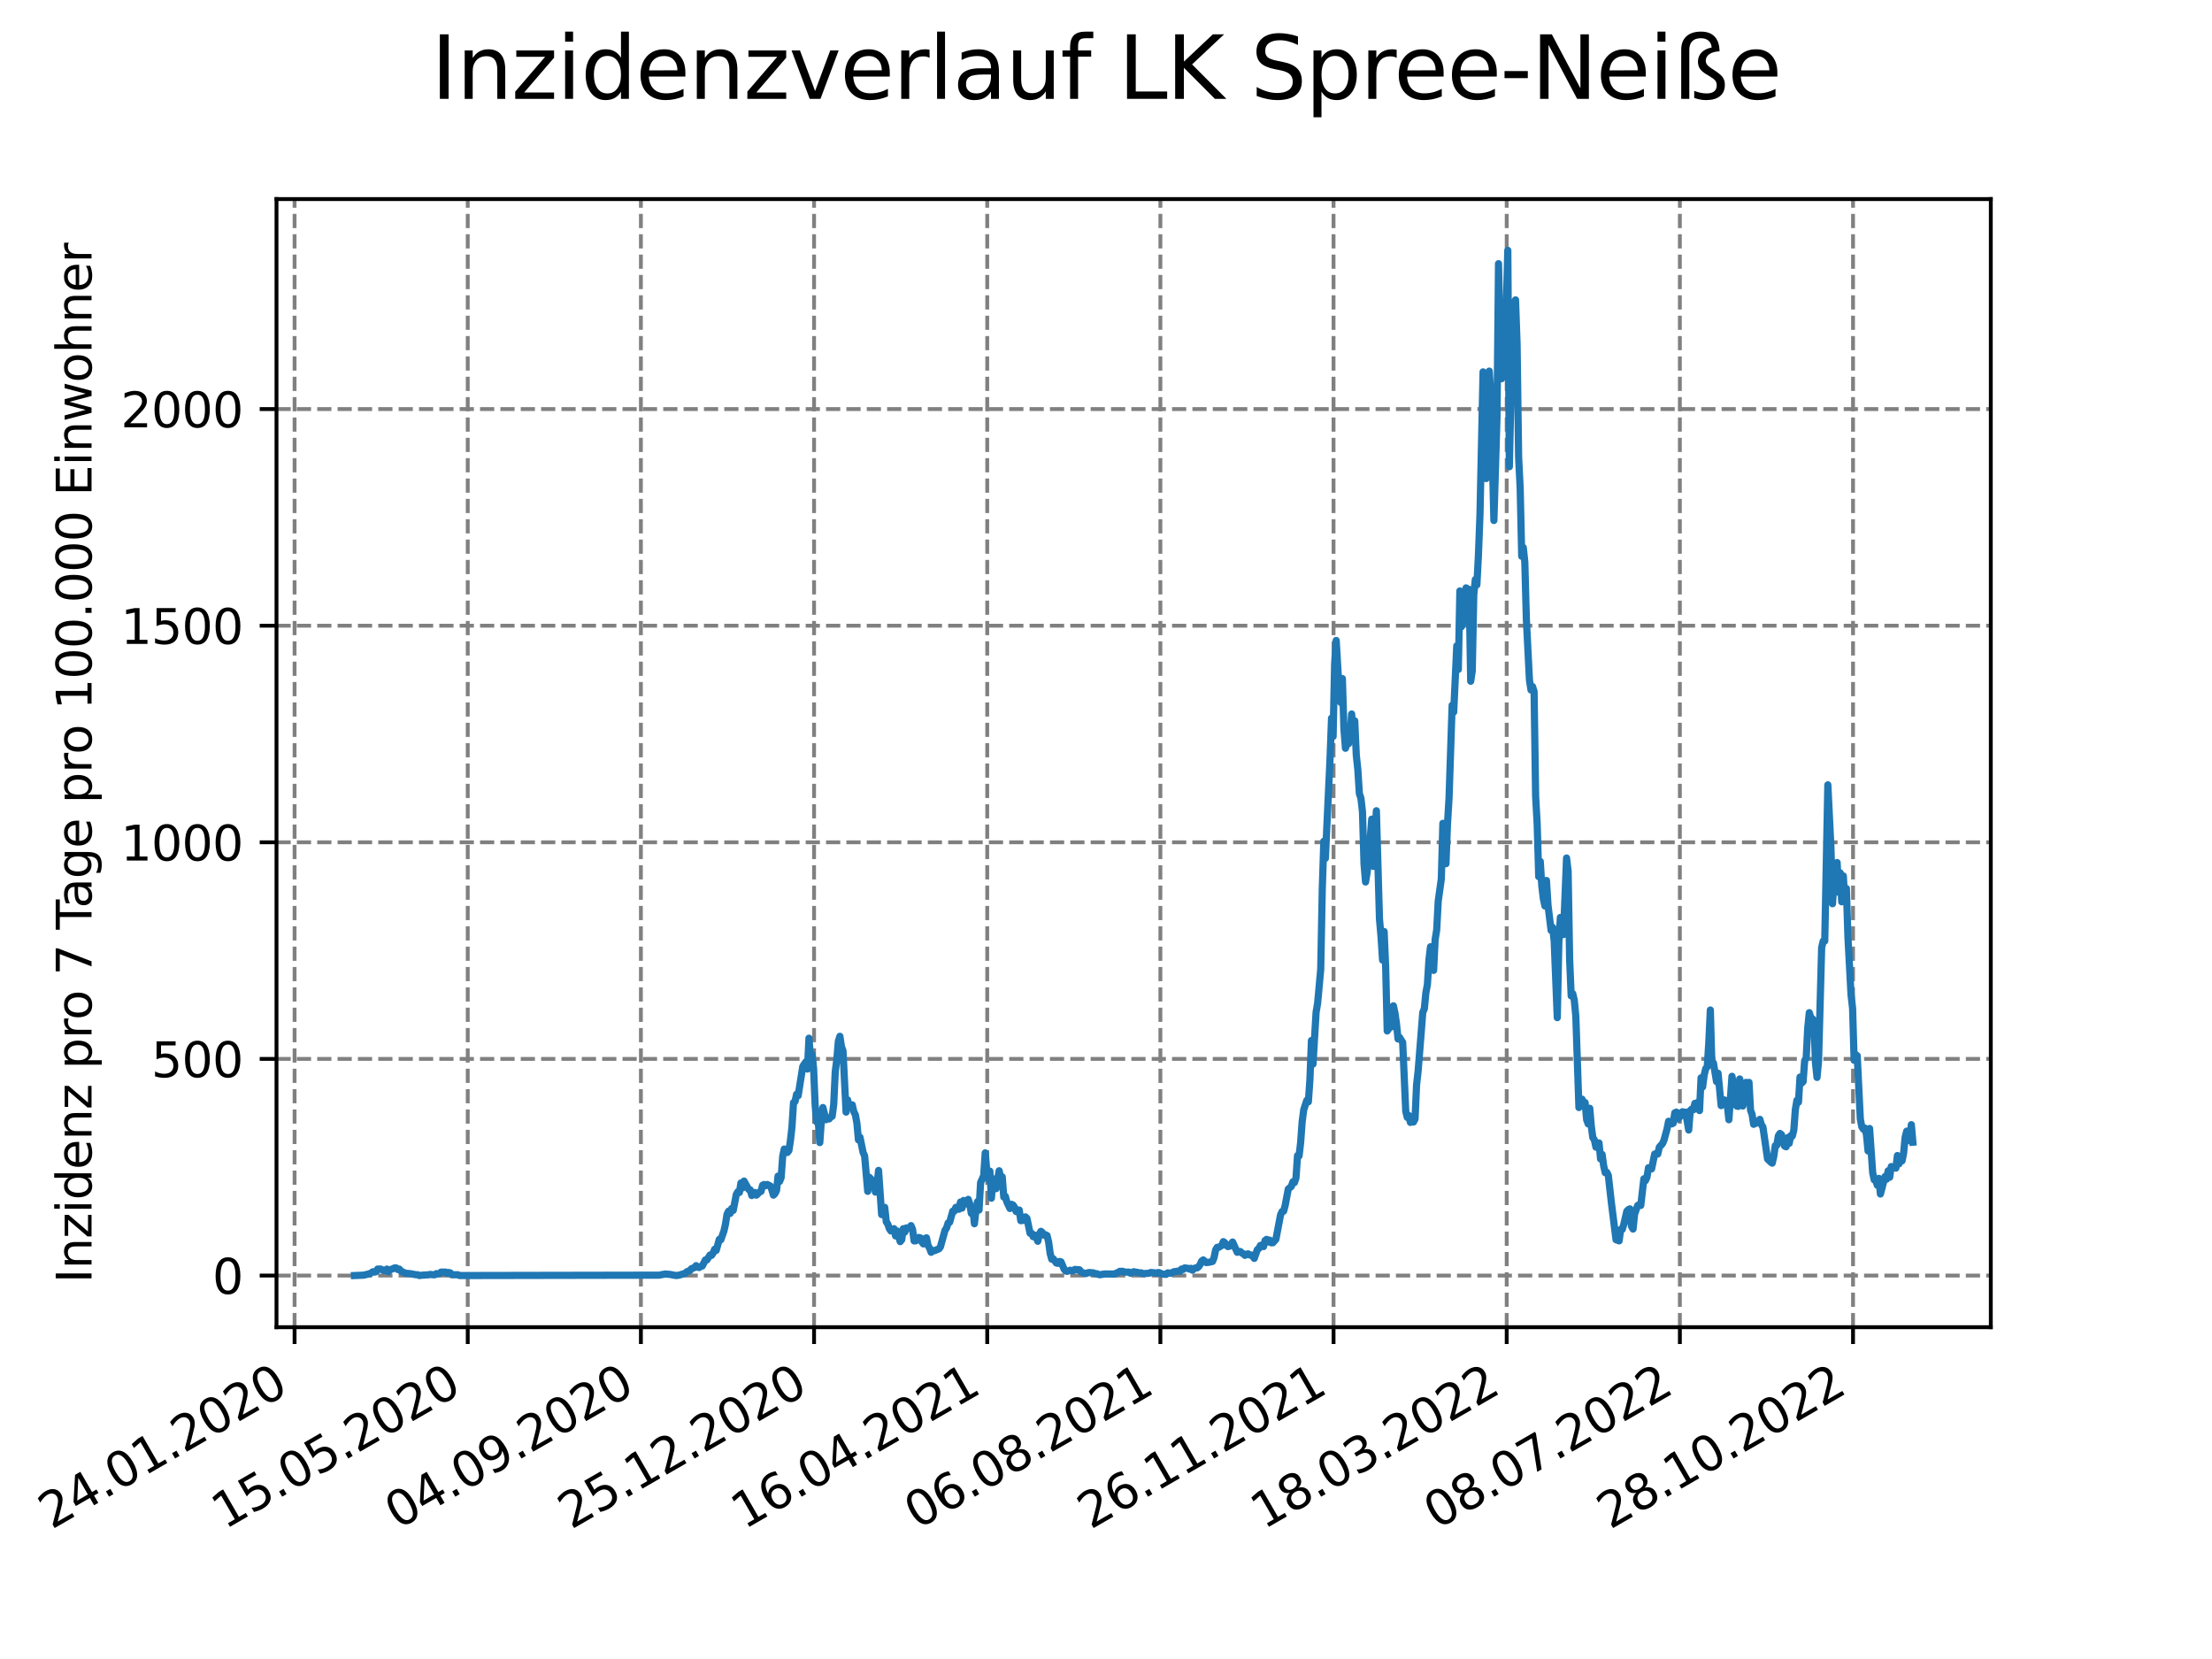 <?xml version="1.0" encoding="utf-8" standalone="no"?>
<!DOCTYPE svg PUBLIC "-//W3C//DTD SVG 1.1//EN"
  "http://www.w3.org/Graphics/SVG/1.1/DTD/svg11.dtd">
<svg xmlns:xlink="http://www.w3.org/1999/xlink" width="460.8pt" height="345.6pt" viewBox="0 0 460.8 345.6" xmlns="http://www.w3.org/2000/svg" version="1.1">
 <defs>
  <style type="text/css">*{stroke-linejoin: round; stroke-linecap: butt}</style>
 </defs>
 <g id="figure_1">
  <g id="patch_1">
   <path d="M 0 345.6 
L 460.8 345.6 
L 460.8 0 
L 0 0 
z
" style="fill: #ffffff"/>
  </g>
  <g id="axes_1">
   <g id="patch_2">
    <path d="M 57.6 276.48 
L 414.72 276.48 
L 414.72 41.472 
L 57.6 41.472 
z
" style="fill: #ffffff"/>
   </g>
   <g id="matplotlib.axis_1">
    <g id="xtick_1">
     <g id="line2d_1">
      <path d="M 61.366 276.48 
L 61.366 41.472 
" clip-path="url(#p90c992a267)" style="fill: none; stroke-dasharray: 2.96,1.28; stroke-dashoffset: 0; stroke: #808080; stroke-width: 0.8"/>
     </g>
     <g id="line2d_2">
      <defs>
       <path id="m8633091532" d="M 0 0 
L 0 3.5 
" style="stroke: #000000; stroke-width: 0.8"/>
      </defs>
      <g>
       <use xlink:href="#m8633091532" x="61.366" y="276.48" style="stroke: #000000; stroke-width: 0.8"/>
      </g>
     </g>
     <g id="text_1">
      <!-- 24.01.2020 -->
      <g transform="translate(10.74 318.689) rotate(-30) scale(0.1 -0.1)">
       <defs>
        <path id="DejaVuSans-32" d="M 1228 531 
L 3431 531 
L 3431 0 
L 469 0 
L 469 531 
Q 828 903 1448 1529 
Q 2069 2156 2228 2338 
Q 2531 2678 2651 2914 
Q 2772 3150 2772 3378 
Q 2772 3750 2511 3984 
Q 2250 4219 1831 4219 
Q 1534 4219 1204 4116 
Q 875 4013 500 3803 
L 500 4441 
Q 881 4594 1212 4672 
Q 1544 4750 1819 4750 
Q 2544 4750 2975 4387 
Q 3406 4025 3406 3419 
Q 3406 3131 3298 2873 
Q 3191 2616 2906 2266 
Q 2828 2175 2409 1742 
Q 1991 1309 1228 531 
z
" transform="scale(0.016)"/>
        <path id="DejaVuSans-34" d="M 2419 4116 
L 825 1625 
L 2419 1625 
L 2419 4116 
z
M 2253 4666 
L 3047 4666 
L 3047 1625 
L 3713 1625 
L 3713 1100 
L 3047 1100 
L 3047 0 
L 2419 0 
L 2419 1100 
L 313 1100 
L 313 1709 
L 2253 4666 
z
" transform="scale(0.016)"/>
        <path id="DejaVuSans-2e" d="M 684 794 
L 1344 794 
L 1344 0 
L 684 0 
L 684 794 
z
" transform="scale(0.016)"/>
        <path id="DejaVuSans-30" d="M 2034 4250 
Q 1547 4250 1301 3770 
Q 1056 3291 1056 2328 
Q 1056 1369 1301 889 
Q 1547 409 2034 409 
Q 2525 409 2770 889 
Q 3016 1369 3016 2328 
Q 3016 3291 2770 3770 
Q 2525 4250 2034 4250 
z
M 2034 4750 
Q 2819 4750 3233 4129 
Q 3647 3509 3647 2328 
Q 3647 1150 3233 529 
Q 2819 -91 2034 -91 
Q 1250 -91 836 529 
Q 422 1150 422 2328 
Q 422 3509 836 4129 
Q 1250 4750 2034 4750 
z
" transform="scale(0.016)"/>
        <path id="DejaVuSans-31" d="M 794 531 
L 1825 531 
L 1825 4091 
L 703 3866 
L 703 4441 
L 1819 4666 
L 2450 4666 
L 2450 531 
L 3481 531 
L 3481 0 
L 794 0 
L 794 531 
z
" transform="scale(0.016)"/>
       </defs>
       <use xlink:href="#DejaVuSans-32"/>
       <use xlink:href="#DejaVuSans-34" x="63.623"/>
       <use xlink:href="#DejaVuSans-2e" x="127.246"/>
       <use xlink:href="#DejaVuSans-30" x="159.033"/>
       <use xlink:href="#DejaVuSans-31" x="222.656"/>
       <use xlink:href="#DejaVuSans-2e" x="286.279"/>
       <use xlink:href="#DejaVuSans-32" x="318.066"/>
       <use xlink:href="#DejaVuSans-30" x="381.689"/>
       <use xlink:href="#DejaVuSans-32" x="445.312"/>
       <use xlink:href="#DejaVuSans-30" x="508.936"/>
      </g>
     </g>
    </g>
    <g id="xtick_2">
     <g id="line2d_3">
      <path d="M 97.438 276.48 
L 97.438 41.472 
" clip-path="url(#p90c992a267)" style="fill: none; stroke-dasharray: 2.96,1.28; stroke-dashoffset: 0; stroke: #808080; stroke-width: 0.8"/>
     </g>
     <g id="line2d_4">
      <g>
       <use xlink:href="#m8633091532" x="97.438" y="276.48" style="stroke: #000000; stroke-width: 0.8"/>
      </g>
     </g>
     <g id="text_2">
      <!-- 15.05.2020 -->
      <g transform="translate(46.813 318.689) rotate(-30) scale(0.1 -0.1)">
       <defs>
        <path id="DejaVuSans-35" d="M 691 4666 
L 3169 4666 
L 3169 4134 
L 1269 4134 
L 1269 2991 
Q 1406 3038 1543 3061 
Q 1681 3084 1819 3084 
Q 2600 3084 3056 2656 
Q 3513 2228 3513 1497 
Q 3513 744 3044 326 
Q 2575 -91 1722 -91 
Q 1428 -91 1123 -41 
Q 819 9 494 109 
L 494 744 
Q 775 591 1075 516 
Q 1375 441 1709 441 
Q 2250 441 2565 725 
Q 2881 1009 2881 1497 
Q 2881 1984 2565 2268 
Q 2250 2553 1709 2553 
Q 1456 2553 1204 2497 
Q 953 2441 691 2322 
L 691 4666 
z
" transform="scale(0.016)"/>
       </defs>
       <use xlink:href="#DejaVuSans-31"/>
       <use xlink:href="#DejaVuSans-35" x="63.623"/>
       <use xlink:href="#DejaVuSans-2e" x="127.246"/>
       <use xlink:href="#DejaVuSans-30" x="159.033"/>
       <use xlink:href="#DejaVuSans-35" x="222.656"/>
       <use xlink:href="#DejaVuSans-2e" x="286.279"/>
       <use xlink:href="#DejaVuSans-32" x="318.066"/>
       <use xlink:href="#DejaVuSans-30" x="381.689"/>
       <use xlink:href="#DejaVuSans-32" x="445.312"/>
       <use xlink:href="#DejaVuSans-30" x="508.936"/>
      </g>
     </g>
    </g>
    <g id="xtick_3">
     <g id="line2d_5">
      <path d="M 133.511 276.48 
L 133.511 41.472 
" clip-path="url(#p90c992a267)" style="fill: none; stroke-dasharray: 2.96,1.28; stroke-dashoffset: 0; stroke: #808080; stroke-width: 0.8"/>
     </g>
     <g id="line2d_6">
      <g>
       <use xlink:href="#m8633091532" x="133.511" y="276.48" style="stroke: #000000; stroke-width: 0.8"/>
      </g>
     </g>
     <g id="text_3">
      <!-- 04.09.2020 -->
      <g transform="translate(82.886 318.689) rotate(-30) scale(0.1 -0.1)">
       <defs>
        <path id="DejaVuSans-39" d="M 703 97 
L 703 672 
Q 941 559 1184 500 
Q 1428 441 1663 441 
Q 2288 441 2617 861 
Q 2947 1281 2994 2138 
Q 2813 1869 2534 1725 
Q 2256 1581 1919 1581 
Q 1219 1581 811 2004 
Q 403 2428 403 3163 
Q 403 3881 828 4315 
Q 1253 4750 1959 4750 
Q 2769 4750 3195 4129 
Q 3622 3509 3622 2328 
Q 3622 1225 3098 567 
Q 2575 -91 1691 -91 
Q 1453 -91 1209 -44 
Q 966 3 703 97 
z
M 1959 2075 
Q 2384 2075 2632 2365 
Q 2881 2656 2881 3163 
Q 2881 3666 2632 3958 
Q 2384 4250 1959 4250 
Q 1534 4250 1286 3958 
Q 1038 3666 1038 3163 
Q 1038 2656 1286 2365 
Q 1534 2075 1959 2075 
z
" transform="scale(0.016)"/>
       </defs>
       <use xlink:href="#DejaVuSans-30"/>
       <use xlink:href="#DejaVuSans-34" x="63.623"/>
       <use xlink:href="#DejaVuSans-2e" x="127.246"/>
       <use xlink:href="#DejaVuSans-30" x="159.033"/>
       <use xlink:href="#DejaVuSans-39" x="222.656"/>
       <use xlink:href="#DejaVuSans-2e" x="286.279"/>
       <use xlink:href="#DejaVuSans-32" x="318.066"/>
       <use xlink:href="#DejaVuSans-30" x="381.689"/>
       <use xlink:href="#DejaVuSans-32" x="445.312"/>
       <use xlink:href="#DejaVuSans-30" x="508.936"/>
      </g>
     </g>
    </g>
    <g id="xtick_4">
     <g id="line2d_7">
      <path d="M 169.584 276.48 
L 169.584 41.472 
" clip-path="url(#p90c992a267)" style="fill: none; stroke-dasharray: 2.96,1.28; stroke-dashoffset: 0; stroke: #808080; stroke-width: 0.8"/>
     </g>
     <g id="line2d_8">
      <g>
       <use xlink:href="#m8633091532" x="169.584" y="276.48" style="stroke: #000000; stroke-width: 0.8"/>
      </g>
     </g>
     <g id="text_4">
      <!-- 25.12.2020 -->
      <g transform="translate(118.959 318.689) rotate(-30) scale(0.1 -0.1)">
       <use xlink:href="#DejaVuSans-32"/>
       <use xlink:href="#DejaVuSans-35" x="63.623"/>
       <use xlink:href="#DejaVuSans-2e" x="127.246"/>
       <use xlink:href="#DejaVuSans-31" x="159.033"/>
       <use xlink:href="#DejaVuSans-32" x="222.656"/>
       <use xlink:href="#DejaVuSans-2e" x="286.279"/>
       <use xlink:href="#DejaVuSans-32" x="318.066"/>
       <use xlink:href="#DejaVuSans-30" x="381.689"/>
       <use xlink:href="#DejaVuSans-32" x="445.312"/>
       <use xlink:href="#DejaVuSans-30" x="508.936"/>
      </g>
     </g>
    </g>
    <g id="xtick_5">
     <g id="line2d_9">
      <path d="M 205.657 276.48 
L 205.657 41.472 
" clip-path="url(#p90c992a267)" style="fill: none; stroke-dasharray: 2.96,1.28; stroke-dashoffset: 0; stroke: #808080; stroke-width: 0.8"/>
     </g>
     <g id="line2d_10">
      <g>
       <use xlink:href="#m8633091532" x="205.657" y="276.48" style="stroke: #000000; stroke-width: 0.8"/>
      </g>
     </g>
     <g id="text_5">
      <!-- 16.04.2021 -->
      <g transform="translate(155.031 318.689) rotate(-30) scale(0.1 -0.1)">
       <defs>
        <path id="DejaVuSans-36" d="M 2113 2584 
Q 1688 2584 1439 2293 
Q 1191 2003 1191 1497 
Q 1191 994 1439 701 
Q 1688 409 2113 409 
Q 2538 409 2786 701 
Q 3034 994 3034 1497 
Q 3034 2003 2786 2293 
Q 2538 2584 2113 2584 
z
M 3366 4563 
L 3366 3988 
Q 3128 4100 2886 4159 
Q 2644 4219 2406 4219 
Q 1781 4219 1451 3797 
Q 1122 3375 1075 2522 
Q 1259 2794 1537 2939 
Q 1816 3084 2150 3084 
Q 2853 3084 3261 2657 
Q 3669 2231 3669 1497 
Q 3669 778 3244 343 
Q 2819 -91 2113 -91 
Q 1303 -91 875 529 
Q 447 1150 447 2328 
Q 447 3434 972 4092 
Q 1497 4750 2381 4750 
Q 2619 4750 2861 4703 
Q 3103 4656 3366 4563 
z
" transform="scale(0.016)"/>
       </defs>
       <use xlink:href="#DejaVuSans-31"/>
       <use xlink:href="#DejaVuSans-36" x="63.623"/>
       <use xlink:href="#DejaVuSans-2e" x="127.246"/>
       <use xlink:href="#DejaVuSans-30" x="159.033"/>
       <use xlink:href="#DejaVuSans-34" x="222.656"/>
       <use xlink:href="#DejaVuSans-2e" x="286.279"/>
       <use xlink:href="#DejaVuSans-32" x="318.066"/>
       <use xlink:href="#DejaVuSans-30" x="381.689"/>
       <use xlink:href="#DejaVuSans-32" x="445.312"/>
       <use xlink:href="#DejaVuSans-31" x="508.936"/>
      </g>
     </g>
    </g>
    <g id="xtick_6">
     <g id="line2d_11">
      <path d="M 241.729 276.48 
L 241.729 41.472 
" clip-path="url(#p90c992a267)" style="fill: none; stroke-dasharray: 2.96,1.28; stroke-dashoffset: 0; stroke: #808080; stroke-width: 0.8"/>
     </g>
     <g id="line2d_12">
      <g>
       <use xlink:href="#m8633091532" x="241.729" y="276.48" style="stroke: #000000; stroke-width: 0.8"/>
      </g>
     </g>
     <g id="text_6">
      <!-- 06.08.2021 -->
      <g transform="translate(191.104 318.689) rotate(-30) scale(0.1 -0.1)">
       <defs>
        <path id="DejaVuSans-38" d="M 2034 2216 
Q 1584 2216 1326 1975 
Q 1069 1734 1069 1313 
Q 1069 891 1326 650 
Q 1584 409 2034 409 
Q 2484 409 2743 651 
Q 3003 894 3003 1313 
Q 3003 1734 2745 1975 
Q 2488 2216 2034 2216 
z
M 1403 2484 
Q 997 2584 770 2862 
Q 544 3141 544 3541 
Q 544 4100 942 4425 
Q 1341 4750 2034 4750 
Q 2731 4750 3128 4425 
Q 3525 4100 3525 3541 
Q 3525 3141 3298 2862 
Q 3072 2584 2669 2484 
Q 3125 2378 3379 2068 
Q 3634 1759 3634 1313 
Q 3634 634 3220 271 
Q 2806 -91 2034 -91 
Q 1263 -91 848 271 
Q 434 634 434 1313 
Q 434 1759 690 2068 
Q 947 2378 1403 2484 
z
M 1172 3481 
Q 1172 3119 1398 2916 
Q 1625 2713 2034 2713 
Q 2441 2713 2670 2916 
Q 2900 3119 2900 3481 
Q 2900 3844 2670 4047 
Q 2441 4250 2034 4250 
Q 1625 4250 1398 4047 
Q 1172 3844 1172 3481 
z
" transform="scale(0.016)"/>
       </defs>
       <use xlink:href="#DejaVuSans-30"/>
       <use xlink:href="#DejaVuSans-36" x="63.623"/>
       <use xlink:href="#DejaVuSans-2e" x="127.246"/>
       <use xlink:href="#DejaVuSans-30" x="159.033"/>
       <use xlink:href="#DejaVuSans-38" x="222.656"/>
       <use xlink:href="#DejaVuSans-2e" x="286.279"/>
       <use xlink:href="#DejaVuSans-32" x="318.066"/>
       <use xlink:href="#DejaVuSans-30" x="381.689"/>
       <use xlink:href="#DejaVuSans-32" x="445.312"/>
       <use xlink:href="#DejaVuSans-31" x="508.936"/>
      </g>
     </g>
    </g>
    <g id="xtick_7">
     <g id="line2d_13">
      <path d="M 277.802 276.48 
L 277.802 41.472 
" clip-path="url(#p90c992a267)" style="fill: none; stroke-dasharray: 2.96,1.28; stroke-dashoffset: 0; stroke: #808080; stroke-width: 0.8"/>
     </g>
     <g id="line2d_14">
      <g>
       <use xlink:href="#m8633091532" x="277.802" y="276.48" style="stroke: #000000; stroke-width: 0.8"/>
      </g>
     </g>
     <g id="text_7">
      <!-- 26.11.2021 -->
      <g transform="translate(227.177 318.689) rotate(-30) scale(0.1 -0.1)">
       <use xlink:href="#DejaVuSans-32"/>
       <use xlink:href="#DejaVuSans-36" x="63.623"/>
       <use xlink:href="#DejaVuSans-2e" x="127.246"/>
       <use xlink:href="#DejaVuSans-31" x="159.033"/>
       <use xlink:href="#DejaVuSans-31" x="222.656"/>
       <use xlink:href="#DejaVuSans-2e" x="286.279"/>
       <use xlink:href="#DejaVuSans-32" x="318.066"/>
       <use xlink:href="#DejaVuSans-30" x="381.689"/>
       <use xlink:href="#DejaVuSans-32" x="445.312"/>
       <use xlink:href="#DejaVuSans-31" x="508.936"/>
      </g>
     </g>
    </g>
    <g id="xtick_8">
     <g id="line2d_15">
      <path d="M 313.875 276.48 
L 313.875 41.472 
" clip-path="url(#p90c992a267)" style="fill: none; stroke-dasharray: 2.96,1.28; stroke-dashoffset: 0; stroke: #808080; stroke-width: 0.8"/>
     </g>
     <g id="line2d_16">
      <g>
       <use xlink:href="#m8633091532" x="313.875" y="276.48" style="stroke: #000000; stroke-width: 0.8"/>
      </g>
     </g>
     <g id="text_8">
      <!-- 18.03.2022 -->
      <g transform="translate(263.25 318.689) rotate(-30) scale(0.1 -0.1)">
       <defs>
        <path id="DejaVuSans-33" d="M 2597 2516 
Q 3050 2419 3304 2112 
Q 3559 1806 3559 1356 
Q 3559 666 3084 287 
Q 2609 -91 1734 -91 
Q 1441 -91 1130 -33 
Q 819 25 488 141 
L 488 750 
Q 750 597 1062 519 
Q 1375 441 1716 441 
Q 2309 441 2620 675 
Q 2931 909 2931 1356 
Q 2931 1769 2642 2001 
Q 2353 2234 1838 2234 
L 1294 2234 
L 1294 2753 
L 1863 2753 
Q 2328 2753 2575 2939 
Q 2822 3125 2822 3475 
Q 2822 3834 2567 4026 
Q 2313 4219 1838 4219 
Q 1578 4219 1281 4162 
Q 984 4106 628 3988 
L 628 4550 
Q 988 4650 1302 4700 
Q 1616 4750 1894 4750 
Q 2613 4750 3031 4423 
Q 3450 4097 3450 3541 
Q 3450 3153 3228 2886 
Q 3006 2619 2597 2516 
z
" transform="scale(0.016)"/>
       </defs>
       <use xlink:href="#DejaVuSans-31"/>
       <use xlink:href="#DejaVuSans-38" x="63.623"/>
       <use xlink:href="#DejaVuSans-2e" x="127.246"/>
       <use xlink:href="#DejaVuSans-30" x="159.033"/>
       <use xlink:href="#DejaVuSans-33" x="222.656"/>
       <use xlink:href="#DejaVuSans-2e" x="286.279"/>
       <use xlink:href="#DejaVuSans-32" x="318.066"/>
       <use xlink:href="#DejaVuSans-30" x="381.689"/>
       <use xlink:href="#DejaVuSans-32" x="445.312"/>
       <use xlink:href="#DejaVuSans-32" x="508.936"/>
      </g>
     </g>
    </g>
    <g id="xtick_9">
     <g id="line2d_17">
      <path d="M 349.947 276.48 
L 349.947 41.472 
" clip-path="url(#p90c992a267)" style="fill: none; stroke-dasharray: 2.96,1.28; stroke-dashoffset: 0; stroke: #808080; stroke-width: 0.8"/>
     </g>
     <g id="line2d_18">
      <g>
       <use xlink:href="#m8633091532" x="349.947" y="276.48" style="stroke: #000000; stroke-width: 0.8"/>
      </g>
     </g>
     <g id="text_9">
      <!-- 08.07.2022 -->
      <g transform="translate(299.322 318.689) rotate(-30) scale(0.1 -0.1)">
       <defs>
        <path id="DejaVuSans-37" d="M 525 4666 
L 3525 4666 
L 3525 4397 
L 1831 0 
L 1172 0 
L 2766 4134 
L 525 4134 
L 525 4666 
z
" transform="scale(0.016)"/>
       </defs>
       <use xlink:href="#DejaVuSans-30"/>
       <use xlink:href="#DejaVuSans-38" x="63.623"/>
       <use xlink:href="#DejaVuSans-2e" x="127.246"/>
       <use xlink:href="#DejaVuSans-30" x="159.033"/>
       <use xlink:href="#DejaVuSans-37" x="222.656"/>
       <use xlink:href="#DejaVuSans-2e" x="286.279"/>
       <use xlink:href="#DejaVuSans-32" x="318.066"/>
       <use xlink:href="#DejaVuSans-30" x="381.689"/>
       <use xlink:href="#DejaVuSans-32" x="445.312"/>
       <use xlink:href="#DejaVuSans-32" x="508.936"/>
      </g>
     </g>
    </g>
    <g id="xtick_10">
     <g id="line2d_19">
      <path d="M 386.02 276.48 
L 386.02 41.472 
" clip-path="url(#p90c992a267)" style="fill: none; stroke-dasharray: 2.96,1.28; stroke-dashoffset: 0; stroke: #808080; stroke-width: 0.8"/>
     </g>
     <g id="line2d_20">
      <g>
       <use xlink:href="#m8633091532" x="386.02" y="276.48" style="stroke: #000000; stroke-width: 0.8"/>
      </g>
     </g>
     <g id="text_10">
      <!-- 28.10.2022 -->
      <g transform="translate(335.395 318.689) rotate(-30) scale(0.1 -0.1)">
       <use xlink:href="#DejaVuSans-32"/>
       <use xlink:href="#DejaVuSans-38" x="63.623"/>
       <use xlink:href="#DejaVuSans-2e" x="127.246"/>
       <use xlink:href="#DejaVuSans-31" x="159.033"/>
       <use xlink:href="#DejaVuSans-30" x="222.656"/>
       <use xlink:href="#DejaVuSans-2e" x="286.279"/>
       <use xlink:href="#DejaVuSans-32" x="318.066"/>
       <use xlink:href="#DejaVuSans-30" x="381.689"/>
       <use xlink:href="#DejaVuSans-32" x="445.312"/>
       <use xlink:href="#DejaVuSans-32" x="508.936"/>
      </g>
     </g>
    </g>
   </g>
   <g id="matplotlib.axis_2">
    <g id="ytick_1">
     <g id="line2d_21">
      <path d="M 57.6 265.718 
L 414.72 265.718 
" clip-path="url(#p90c992a267)" style="fill: none; stroke-dasharray: 2.96,1.28; stroke-dashoffset: 0; stroke: #808080; stroke-width: 0.8"/>
     </g>
     <g id="line2d_22">
      <defs>
       <path id="m9132ee583d" d="M 0 0 
L -3.5 0 
" style="stroke: #000000; stroke-width: 0.8"/>
      </defs>
      <g>
       <use xlink:href="#m9132ee583d" x="57.6" y="265.718" style="stroke: #000000; stroke-width: 0.8"/>
      </g>
     </g>
     <g id="text_11">
      <!-- 0 -->
      <g transform="translate(44.237 269.518) scale(0.1 -0.1)">
       <use xlink:href="#DejaVuSans-30"/>
      </g>
     </g>
    </g>
    <g id="ytick_2">
     <g id="line2d_23">
      <path d="M 57.6 220.593 
L 414.72 220.593 
" clip-path="url(#p90c992a267)" style="fill: none; stroke-dasharray: 2.96,1.28; stroke-dashoffset: 0; stroke: #808080; stroke-width: 0.8"/>
     </g>
     <g id="line2d_24">
      <g>
       <use xlink:href="#m9132ee583d" x="57.6" y="220.593" style="stroke: #000000; stroke-width: 0.8"/>
      </g>
     </g>
     <g id="text_12">
      <!-- 500 -->
      <g transform="translate(31.512 224.392) scale(0.1 -0.1)">
       <use xlink:href="#DejaVuSans-35"/>
       <use xlink:href="#DejaVuSans-30" x="63.623"/>
       <use xlink:href="#DejaVuSans-30" x="127.246"/>
      </g>
     </g>
    </g>
    <g id="ytick_3">
     <g id="line2d_25">
      <path d="M 57.6 175.468 
L 414.72 175.468 
" clip-path="url(#p90c992a267)" style="fill: none; stroke-dasharray: 2.96,1.28; stroke-dashoffset: 0; stroke: #808080; stroke-width: 0.8"/>
     </g>
     <g id="line2d_26">
      <g>
       <use xlink:href="#m9132ee583d" x="57.6" y="175.468" style="stroke: #000000; stroke-width: 0.8"/>
      </g>
     </g>
     <g id="text_13">
      <!-- 1000 -->
      <g transform="translate(25.15 179.267) scale(0.1 -0.1)">
       <use xlink:href="#DejaVuSans-31"/>
       <use xlink:href="#DejaVuSans-30" x="63.623"/>
       <use xlink:href="#DejaVuSans-30" x="127.246"/>
       <use xlink:href="#DejaVuSans-30" x="190.869"/>
      </g>
     </g>
    </g>
    <g id="ytick_4">
     <g id="line2d_27">
      <path d="M 57.6 130.342 
L 414.72 130.342 
" clip-path="url(#p90c992a267)" style="fill: none; stroke-dasharray: 2.96,1.28; stroke-dashoffset: 0; stroke: #808080; stroke-width: 0.8"/>
     </g>
     <g id="line2d_28">
      <g>
       <use xlink:href="#m9132ee583d" x="57.6" y="130.342" style="stroke: #000000; stroke-width: 0.8"/>
      </g>
     </g>
     <g id="text_14">
      <!-- 1500 -->
      <g transform="translate(25.15 134.141) scale(0.1 -0.1)">
       <use xlink:href="#DejaVuSans-31"/>
       <use xlink:href="#DejaVuSans-35" x="63.623"/>
       <use xlink:href="#DejaVuSans-30" x="127.246"/>
       <use xlink:href="#DejaVuSans-30" x="190.869"/>
      </g>
     </g>
    </g>
    <g id="ytick_5">
     <g id="line2d_29">
      <path d="M 57.6 85.217 
L 414.72 85.217 
" clip-path="url(#p90c992a267)" style="fill: none; stroke-dasharray: 2.96,1.28; stroke-dashoffset: 0; stroke: #808080; stroke-width: 0.8"/>
     </g>
     <g id="line2d_30">
      <g>
       <use xlink:href="#m9132ee583d" x="57.6" y="85.217" style="stroke: #000000; stroke-width: 0.8"/>
      </g>
     </g>
     <g id="text_15">
      <!-- 2000 -->
      <g transform="translate(25.15 89.016) scale(0.1 -0.1)">
       <use xlink:href="#DejaVuSans-32"/>
       <use xlink:href="#DejaVuSans-30" x="63.623"/>
       <use xlink:href="#DejaVuSans-30" x="127.246"/>
       <use xlink:href="#DejaVuSans-30" x="190.869"/>
      </g>
     </g>
    </g>
    <g id="text_16">
     <!-- Inzidenz pro 7 Tage pro 100.000 Einwohner -->
     <g transform="translate(19.07 267.301) rotate(-90) scale(0.1 -0.1)">
      <defs>
       <path id="DejaVuSans-49" d="M 628 4666 
L 1259 4666 
L 1259 0 
L 628 0 
L 628 4666 
z
" transform="scale(0.016)"/>
       <path id="DejaVuSans-6e" d="M 3513 2113 
L 3513 0 
L 2938 0 
L 2938 2094 
Q 2938 2591 2744 2837 
Q 2550 3084 2163 3084 
Q 1697 3084 1428 2787 
Q 1159 2491 1159 1978 
L 1159 0 
L 581 0 
L 581 3500 
L 1159 3500 
L 1159 2956 
Q 1366 3272 1645 3428 
Q 1925 3584 2291 3584 
Q 2894 3584 3203 3211 
Q 3513 2838 3513 2113 
z
" transform="scale(0.016)"/>
       <path id="DejaVuSans-7a" d="M 353 3500 
L 3084 3500 
L 3084 2975 
L 922 459 
L 3084 459 
L 3084 0 
L 275 0 
L 275 525 
L 2438 3041 
L 353 3041 
L 353 3500 
z
" transform="scale(0.016)"/>
       <path id="DejaVuSans-69" d="M 603 3500 
L 1178 3500 
L 1178 0 
L 603 0 
L 603 3500 
z
M 603 4863 
L 1178 4863 
L 1178 4134 
L 603 4134 
L 603 4863 
z
" transform="scale(0.016)"/>
       <path id="DejaVuSans-64" d="M 2906 2969 
L 2906 4863 
L 3481 4863 
L 3481 0 
L 2906 0 
L 2906 525 
Q 2725 213 2448 61 
Q 2172 -91 1784 -91 
Q 1150 -91 751 415 
Q 353 922 353 1747 
Q 353 2572 751 3078 
Q 1150 3584 1784 3584 
Q 2172 3584 2448 3432 
Q 2725 3281 2906 2969 
z
M 947 1747 
Q 947 1113 1208 752 
Q 1469 391 1925 391 
Q 2381 391 2643 752 
Q 2906 1113 2906 1747 
Q 2906 2381 2643 2742 
Q 2381 3103 1925 3103 
Q 1469 3103 1208 2742 
Q 947 2381 947 1747 
z
" transform="scale(0.016)"/>
       <path id="DejaVuSans-65" d="M 3597 1894 
L 3597 1613 
L 953 1613 
Q 991 1019 1311 708 
Q 1631 397 2203 397 
Q 2534 397 2845 478 
Q 3156 559 3463 722 
L 3463 178 
Q 3153 47 2828 -22 
Q 2503 -91 2169 -91 
Q 1331 -91 842 396 
Q 353 884 353 1716 
Q 353 2575 817 3079 
Q 1281 3584 2069 3584 
Q 2775 3584 3186 3129 
Q 3597 2675 3597 1894 
z
M 3022 2063 
Q 3016 2534 2758 2815 
Q 2500 3097 2075 3097 
Q 1594 3097 1305 2825 
Q 1016 2553 972 2059 
L 3022 2063 
z
" transform="scale(0.016)"/>
       <path id="DejaVuSans-20" transform="scale(0.016)"/>
       <path id="DejaVuSans-70" d="M 1159 525 
L 1159 -1331 
L 581 -1331 
L 581 3500 
L 1159 3500 
L 1159 2969 
Q 1341 3281 1617 3432 
Q 1894 3584 2278 3584 
Q 2916 3584 3314 3078 
Q 3713 2572 3713 1747 
Q 3713 922 3314 415 
Q 2916 -91 2278 -91 
Q 1894 -91 1617 61 
Q 1341 213 1159 525 
z
M 3116 1747 
Q 3116 2381 2855 2742 
Q 2594 3103 2138 3103 
Q 1681 3103 1420 2742 
Q 1159 2381 1159 1747 
Q 1159 1113 1420 752 
Q 1681 391 2138 391 
Q 2594 391 2855 752 
Q 3116 1113 3116 1747 
z
" transform="scale(0.016)"/>
       <path id="DejaVuSans-72" d="M 2631 2963 
Q 2534 3019 2420 3045 
Q 2306 3072 2169 3072 
Q 1681 3072 1420 2755 
Q 1159 2438 1159 1844 
L 1159 0 
L 581 0 
L 581 3500 
L 1159 3500 
L 1159 2956 
Q 1341 3275 1631 3429 
Q 1922 3584 2338 3584 
Q 2397 3584 2469 3576 
Q 2541 3569 2628 3553 
L 2631 2963 
z
" transform="scale(0.016)"/>
       <path id="DejaVuSans-6f" d="M 1959 3097 
Q 1497 3097 1228 2736 
Q 959 2375 959 1747 
Q 959 1119 1226 758 
Q 1494 397 1959 397 
Q 2419 397 2687 759 
Q 2956 1122 2956 1747 
Q 2956 2369 2687 2733 
Q 2419 3097 1959 3097 
z
M 1959 3584 
Q 2709 3584 3137 3096 
Q 3566 2609 3566 1747 
Q 3566 888 3137 398 
Q 2709 -91 1959 -91 
Q 1206 -91 779 398 
Q 353 888 353 1747 
Q 353 2609 779 3096 
Q 1206 3584 1959 3584 
z
" transform="scale(0.016)"/>
       <path id="DejaVuSans-54" d="M -19 4666 
L 3928 4666 
L 3928 4134 
L 2272 4134 
L 2272 0 
L 1638 0 
L 1638 4134 
L -19 4134 
L -19 4666 
z
" transform="scale(0.016)"/>
       <path id="DejaVuSans-61" d="M 2194 1759 
Q 1497 1759 1228 1600 
Q 959 1441 959 1056 
Q 959 750 1161 570 
Q 1363 391 1709 391 
Q 2188 391 2477 730 
Q 2766 1069 2766 1631 
L 2766 1759 
L 2194 1759 
z
M 3341 1997 
L 3341 0 
L 2766 0 
L 2766 531 
Q 2569 213 2275 61 
Q 1981 -91 1556 -91 
Q 1019 -91 701 211 
Q 384 513 384 1019 
Q 384 1609 779 1909 
Q 1175 2209 1959 2209 
L 2766 2209 
L 2766 2266 
Q 2766 2663 2505 2880 
Q 2244 3097 1772 3097 
Q 1472 3097 1187 3025 
Q 903 2953 641 2809 
L 641 3341 
Q 956 3463 1253 3523 
Q 1550 3584 1831 3584 
Q 2591 3584 2966 3190 
Q 3341 2797 3341 1997 
z
" transform="scale(0.016)"/>
       <path id="DejaVuSans-67" d="M 2906 1791 
Q 2906 2416 2648 2759 
Q 2391 3103 1925 3103 
Q 1463 3103 1205 2759 
Q 947 2416 947 1791 
Q 947 1169 1205 825 
Q 1463 481 1925 481 
Q 2391 481 2648 825 
Q 2906 1169 2906 1791 
z
M 3481 434 
Q 3481 -459 3084 -895 
Q 2688 -1331 1869 -1331 
Q 1566 -1331 1297 -1286 
Q 1028 -1241 775 -1147 
L 775 -588 
Q 1028 -725 1275 -790 
Q 1522 -856 1778 -856 
Q 2344 -856 2625 -561 
Q 2906 -266 2906 331 
L 2906 616 
Q 2728 306 2450 153 
Q 2172 0 1784 0 
Q 1141 0 747 490 
Q 353 981 353 1791 
Q 353 2603 747 3093 
Q 1141 3584 1784 3584 
Q 2172 3584 2450 3431 
Q 2728 3278 2906 2969 
L 2906 3500 
L 3481 3500 
L 3481 434 
z
" transform="scale(0.016)"/>
       <path id="DejaVuSans-45" d="M 628 4666 
L 3578 4666 
L 3578 4134 
L 1259 4134 
L 1259 2753 
L 3481 2753 
L 3481 2222 
L 1259 2222 
L 1259 531 
L 3634 531 
L 3634 0 
L 628 0 
L 628 4666 
z
" transform="scale(0.016)"/>
       <path id="DejaVuSans-77" d="M 269 3500 
L 844 3500 
L 1563 769 
L 2278 3500 
L 2956 3500 
L 3675 769 
L 4391 3500 
L 4966 3500 
L 4050 0 
L 3372 0 
L 2619 2869 
L 1863 0 
L 1184 0 
L 269 3500 
z
" transform="scale(0.016)"/>
       <path id="DejaVuSans-68" d="M 3513 2113 
L 3513 0 
L 2938 0 
L 2938 2094 
Q 2938 2591 2744 2837 
Q 2550 3084 2163 3084 
Q 1697 3084 1428 2787 
Q 1159 2491 1159 1978 
L 1159 0 
L 581 0 
L 581 4863 
L 1159 4863 
L 1159 2956 
Q 1366 3272 1645 3428 
Q 1925 3584 2291 3584 
Q 2894 3584 3203 3211 
Q 3513 2838 3513 2113 
z
" transform="scale(0.016)"/>
      </defs>
      <use xlink:href="#DejaVuSans-49"/>
      <use xlink:href="#DejaVuSans-6e" x="29.492"/>
      <use xlink:href="#DejaVuSans-7a" x="92.871"/>
      <use xlink:href="#DejaVuSans-69" x="145.361"/>
      <use xlink:href="#DejaVuSans-64" x="173.145"/>
      <use xlink:href="#DejaVuSans-65" x="236.621"/>
      <use xlink:href="#DejaVuSans-6e" x="298.145"/>
      <use xlink:href="#DejaVuSans-7a" x="361.523"/>
      <use xlink:href="#DejaVuSans-20" x="414.014"/>
      <use xlink:href="#DejaVuSans-70" x="445.801"/>
      <use xlink:href="#DejaVuSans-72" x="509.277"/>
      <use xlink:href="#DejaVuSans-6f" x="548.141"/>
      <use xlink:href="#DejaVuSans-20" x="609.322"/>
      <use xlink:href="#DejaVuSans-37" x="641.109"/>
      <use xlink:href="#DejaVuSans-20" x="704.732"/>
      <use xlink:href="#DejaVuSans-54" x="736.52"/>
      <use xlink:href="#DejaVuSans-61" x="781.104"/>
      <use xlink:href="#DejaVuSans-67" x="842.383"/>
      <use xlink:href="#DejaVuSans-65" x="905.859"/>
      <use xlink:href="#DejaVuSans-20" x="967.383"/>
      <use xlink:href="#DejaVuSans-70" x="999.17"/>
      <use xlink:href="#DejaVuSans-72" x="1062.646"/>
      <use xlink:href="#DejaVuSans-6f" x="1101.51"/>
      <use xlink:href="#DejaVuSans-20" x="1162.691"/>
      <use xlink:href="#DejaVuSans-31" x="1194.479"/>
      <use xlink:href="#DejaVuSans-30" x="1258.102"/>
      <use xlink:href="#DejaVuSans-30" x="1321.725"/>
      <use xlink:href="#DejaVuSans-2e" x="1385.348"/>
      <use xlink:href="#DejaVuSans-30" x="1417.135"/>
      <use xlink:href="#DejaVuSans-30" x="1480.758"/>
      <use xlink:href="#DejaVuSans-30" x="1544.381"/>
      <use xlink:href="#DejaVuSans-20" x="1608.004"/>
      <use xlink:href="#DejaVuSans-45" x="1639.791"/>
      <use xlink:href="#DejaVuSans-69" x="1702.975"/>
      <use xlink:href="#DejaVuSans-6e" x="1730.758"/>
      <use xlink:href="#DejaVuSans-77" x="1794.137"/>
      <use xlink:href="#DejaVuSans-6f" x="1875.924"/>
      <use xlink:href="#DejaVuSans-68" x="1937.105"/>
      <use xlink:href="#DejaVuSans-6e" x="2000.484"/>
      <use xlink:href="#DejaVuSans-65" x="2063.863"/>
      <use xlink:href="#DejaVuSans-72" x="2125.387"/>
     </g>
    </g>
   </g>
   <g id="line2d_31">
    <path d="M 73.833 265.718 
L 75.765 265.639 
L 77.054 265.322 
L 77.698 264.925 
L 78.02 265.004 
L 78.342 264.925 
L 78.664 264.369 
L 79.308 264.369 
L 79.952 264.687 
L 80.274 264.687 
L 80.596 264.369 
L 80.918 264.925 
L 81.241 264.528 
L 81.885 264.29 
L 82.207 264.131 
L 82.529 264.131 
L 82.851 264.449 
L 83.173 264.369 
L 83.495 264.766 
L 84.461 265.242 
L 85.428 265.322 
L 86.716 265.56 
L 87.038 265.56 
L 87.36 265.718 
L 88.004 265.639 
L 89.292 265.56 
L 89.615 265.48 
L 90.259 265.56 
L 90.581 265.56 
L 90.903 265.322 
L 91.225 265.401 
L 91.547 265.322 
L 91.869 265.004 
L 92.835 265.004 
L 93.157 265.242 
L 93.479 265.084 
L 93.802 265.163 
L 94.124 265.56 
L 95.412 265.56 
L 95.734 265.718 
L 137.282 265.639 
L 138.57 265.401 
L 139.537 265.48 
L 140.825 265.718 
L 141.469 265.639 
L 142.757 265.242 
L 143.079 264.925 
L 143.724 264.687 
L 144.046 264.29 
L 144.69 264.052 
L 145.012 263.655 
L 145.334 263.972 
L 145.656 264.052 
L 145.978 263.814 
L 146.3 263.734 
L 146.944 262.465 
L 147.266 262.465 
L 147.911 261.433 
L 148.233 261.512 
L 148.555 261.036 
L 148.877 260.242 
L 149.199 260.481 
L 149.843 258.179 
L 150.165 258.258 
L 150.809 256.433 
L 151.131 255.005 
L 151.454 252.941 
L 151.776 252.306 
L 152.098 252.782 
L 152.42 251.751 
L 152.742 252.147 
L 153.386 248.814 
L 153.708 248.259 
L 154.03 248.417 
L 154.352 246.433 
L 154.674 247.465 
L 154.996 246.037 
L 155.963 247.783 
L 156.285 247.862 
L 156.607 249.052 
L 156.929 248.814 
L 157.251 248.417 
L 157.573 248.973 
L 158.217 248.338 
L 158.539 248.179 
L 158.861 246.91 
L 159.183 246.751 
L 159.505 246.989 
L 159.828 246.751 
L 160.472 247.068 
L 160.794 247.862 
L 161.116 248.973 
L 161.438 248.656 
L 161.76 248.021 
L 162.082 245.005 
L 162.404 246.116 
L 162.726 245.322 
L 163.048 240.878 
L 163.37 239.37 
L 163.692 239.608 
L 164.015 240.084 
L 164.337 239.688 
L 164.659 237.624 
L 164.981 234.767 
L 165.303 229.688 
L 165.625 229.45 
L 165.947 227.942 
L 166.269 228.259 
L 167.235 222.148 
L 167.879 221.196 
L 168.202 222.704 
L 168.524 216.276 
L 168.846 220.403 
L 169.168 219.609 
L 169.49 222.625 
L 169.812 230.243 
L 170.134 233.735 
L 170.456 233.577 
L 170.778 238.021 
L 171.1 233.497 
L 171.422 230.72 
L 172.066 233.259 
L 172.389 233.021 
L 172.711 233.101 
L 173.033 232.704 
L 173.355 232.545 
L 173.677 230.085 
L 173.999 223.26 
L 174.321 220.72 
L 174.643 216.911 
L 174.965 215.879 
L 175.287 218.022 
L 175.609 218.895 
L 176.254 231.672 
L 176.576 229.132 
L 176.898 230.482 
L 177.22 230.164 
L 177.542 230.164 
L 177.864 231.593 
L 178.186 232.228 
L 178.508 233.973 
L 178.83 237.465 
L 179.152 236.91 
L 179.796 240.084 
L 180.118 240.799 
L 180.763 248.179 
L 181.085 245.243 
L 181.407 245.56 
L 181.729 246.195 
L 182.051 246.354 
L 182.373 248.338 
L 182.695 246.91 
L 183.017 243.814 
L 183.661 253.02 
L 183.983 252.862 
L 184.305 251.513 
L 184.628 254.528 
L 184.95 255.005 
L 185.272 255.957 
L 185.594 256.433 
L 185.916 256.354 
L 186.238 255.957 
L 186.56 257.465 
L 186.882 256.433 
L 187.526 258.655 
L 187.848 258.258 
L 188.17 255.957 
L 188.492 256.671 
L 188.815 255.798 
L 189.137 255.878 
L 189.459 255.798 
L 189.781 255.322 
L 190.103 256.116 
L 190.425 258.496 
L 190.747 258.496 
L 191.069 258.02 
L 191.391 257.782 
L 191.713 257.862 
L 192.035 258.735 
L 192.357 259.131 
L 192.679 258.02 
L 193.002 257.862 
L 193.324 259.449 
L 193.646 260.004 
L 193.968 260.877 
L 194.29 260.481 
L 194.612 260.56 
L 195.578 260.163 
L 195.9 259.766 
L 196.866 256.274 
L 197.189 255.798 
L 197.511 254.766 
L 197.833 254.608 
L 198.477 252.306 
L 198.799 252.306 
L 199.121 251.513 
L 199.443 251.513 
L 199.765 251.909 
L 200.087 250.402 
L 200.409 251.671 
L 200.731 250.084 
L 201.054 250.243 
L 201.376 250.798 
L 201.698 249.846 
L 202.02 250.798 
L 202.342 252.782 
L 202.664 251.671 
L 202.986 254.925 
L 203.308 252.068 
L 203.63 250.322 
L 203.952 252.068 
L 204.274 246.354 
L 204.918 244.926 
L 205.241 240.164 
L 205.563 243.814 
L 205.885 245.64 
L 206.207 243.973 
L 206.529 249.608 
L 206.851 245.56 
L 207.173 245.957 
L 207.495 247.624 
L 208.139 243.894 
L 208.461 245.402 
L 208.783 245.164 
L 209.105 249.37 
L 209.428 249.211 
L 209.75 250.402 
L 210.394 251.751 
L 210.716 250.878 
L 211.038 251.036 
L 211.36 251.513 
L 211.682 252.386 
L 212.004 252.465 
L 212.326 252.068 
L 212.648 254.29 
L 213.292 254.211 
L 213.615 253.497 
L 213.937 253.814 
L 214.581 256.909 
L 214.903 256.909 
L 215.225 257.623 
L 215.547 257.306 
L 215.869 257.782 
L 216.191 258.576 
L 216.513 257.068 
L 216.835 256.512 
L 217.157 256.751 
L 217.479 257.306 
L 217.802 257.227 
L 218.124 257.385 
L 218.446 258.735 
L 218.768 261.115 
L 219.09 262.306 
L 219.412 262.227 
L 220.056 263.099 
L 220.378 263.179 
L 220.7 262.782 
L 221.022 262.861 
L 221.666 264.369 
L 221.989 264.766 
L 222.311 264.845 
L 222.955 264.607 
L 223.277 264.766 
L 223.599 264.687 
L 223.921 264.449 
L 224.887 264.528 
L 225.209 265.004 
L 226.176 265.322 
L 226.82 265.084 
L 227.786 265.163 
L 228.108 265.322 
L 228.43 265.322 
L 229.074 265.56 
L 230.041 265.401 
L 232.295 265.401 
L 232.617 265.163 
L 232.939 265.084 
L 233.261 264.845 
L 233.905 264.845 
L 234.228 265.004 
L 235.194 265.004 
L 235.516 265.242 
L 236.16 264.925 
L 237.448 265.163 
L 237.77 265.163 
L 238.092 265.322 
L 239.381 265.242 
L 239.703 265.084 
L 240.669 265.163 
L 240.991 265.242 
L 241.313 265.084 
L 241.635 265.163 
L 241.957 265.401 
L 242.924 265.48 
L 243.246 265.163 
L 243.89 265.242 
L 244.534 264.925 
L 245.178 264.845 
L 245.5 264.766 
L 245.822 264.845 
L 246.144 264.369 
L 246.466 264.449 
L 246.789 264.131 
L 247.433 264.211 
L 247.755 264.369 
L 248.077 264.211 
L 248.399 264.607 
L 248.721 264.29 
L 249.043 264.131 
L 249.365 264.131 
L 249.687 263.893 
L 250.009 263.417 
L 250.331 262.703 
L 250.654 262.465 
L 251.298 263.02 
L 251.942 262.941 
L 252.586 262.782 
L 252.908 261.988 
L 253.23 260.401 
L 253.552 259.846 
L 253.874 259.846 
L 254.518 259.449 
L 254.841 258.655 
L 255.163 258.893 
L 255.485 259.449 
L 255.807 259.687 
L 256.129 259.608 
L 256.773 258.735 
L 257.417 260.163 
L 257.739 260.877 
L 258.061 260.719 
L 258.383 260.719 
L 258.705 261.036 
L 259.028 261.195 
L 259.35 261.512 
L 259.672 261.274 
L 259.994 261.195 
L 260.316 261.433 
L 260.638 261.433 
L 260.96 261.671 
L 261.282 262.147 
L 261.926 260.322 
L 262.248 260.084 
L 262.57 259.449 
L 262.892 259.369 
L 263.215 259.687 
L 263.537 258.417 
L 263.859 258.179 
L 264.181 258.735 
L 264.503 258.338 
L 264.825 258.893 
L 265.147 258.893 
L 265.791 258.179 
L 266.757 253.1 
L 267.079 252.386 
L 267.402 252.306 
L 267.724 251.116 
L 268.368 247.703 
L 269.012 247.148 
L 269.334 246.195 
L 269.656 246.354 
L 269.978 245.402 
L 270.3 240.719 
L 270.622 240.799 
L 270.944 238.021 
L 271.266 233.656 
L 271.589 231.196 
L 272.233 229.212 
L 272.555 229.529 
L 272.877 224.926 
L 273.199 216.752 
L 273.521 221.672 
L 274.165 210.879 
L 274.487 208.974 
L 275.131 201.911 
L 275.454 185.166 
L 275.776 175.245 
L 276.098 178.817 
L 277.064 158.182 
L 277.386 149.611 
L 277.708 153.421 
L 278.03 138.262 
L 278.352 133.421 
L 278.996 144.373 
L 279.318 146.357 
L 279.641 141.358 
L 279.963 151.833 
L 280.285 155.881 
L 280.607 154.69 
L 280.929 154.929 
L 281.251 153.659 
L 281.573 148.738 
L 281.895 153.183 
L 282.217 150.167 
L 282.539 157.309 
L 282.861 160.325 
L 283.183 165.325 
L 283.505 166.277 
L 283.828 169.134 
L 284.15 179.928 
L 284.472 183.737 
L 284.794 181.753 
L 285.116 178.817 
L 285.76 170.642 
L 286.082 180.483 
L 286.726 168.896 
L 287.37 191.435 
L 287.692 195.086 
L 288.015 200.006 
L 288.337 194.054 
L 288.659 201.435 
L 288.981 214.768 
L 289.303 214.292 
L 289.625 213.339 
L 289.947 213.895 
L 290.269 209.53 
L 290.591 211.038 
L 290.913 213.26 
L 291.235 216.434 
L 291.557 216.117 
L 292.202 217.149 
L 292.846 231.513 
L 293.168 232.783 
L 293.49 232.386 
L 293.812 233.815 
L 294.134 233.497 
L 294.456 233.735 
L 294.778 233.101 
L 295.1 225.958 
L 295.422 223.101 
L 296.066 215.006 
L 296.389 210.879 
L 296.711 210.165 
L 297.033 206.832 
L 297.355 205.086 
L 297.677 199.927 
L 297.999 197.229 
L 298.643 202.149 
L 298.965 195.721 
L 299.287 193.737 
L 299.609 187.705 
L 300.254 183.102 
L 300.576 171.515 
L 301.22 179.928 
L 301.542 171.595 
L 301.864 166.198 
L 302.508 146.913 
L 302.83 148.341 
L 303.474 134.532 
L 303.796 139.453 
L 304.118 123.104 
L 304.441 130.564 
L 304.763 129.533 
L 305.085 126.755 
L 305.407 122.469 
L 305.729 122.707 
L 306.051 122.787 
L 306.373 141.913 
L 306.695 139.77 
L 307.017 123.818 
L 307.339 120.723 
L 307.661 121.834 
L 307.983 115.644 
L 308.305 107.232 
L 308.95 77.471 
L 309.272 93.185 
L 309.594 99.692 
L 309.916 80.963 
L 310.238 77.312 
L 310.56 82.312 
L 311.204 108.422 
L 311.848 87.074 
L 312.17 54.932 
L 312.492 69.773 
L 312.815 78.899 
L 313.459 65.963 
L 313.781 63.979 
L 314.103 52.154 
L 314.425 97.232 
L 314.747 82.55 
L 315.391 63.186 
L 315.713 62.471 
L 316.035 71.677 
L 316.357 95.248 
L 316.679 101.676 
L 317.002 115.882 
L 317.324 114.057 
L 317.646 117.073 
L 317.968 128.977 
L 318.612 141.675 
L 318.934 143.738 
L 319.256 143.024 
L 319.578 144.056 
L 319.9 165.881 
L 320.222 171.674 
L 320.544 182.626 
L 320.866 179.452 
L 321.189 184.61 
L 321.511 187.229 
L 321.833 188.737 
L 322.155 183.42 
L 322.477 188.578 
L 323.121 193.816 
L 323.443 193.181 
L 323.765 196.038 
L 324.409 211.99 
L 324.731 196.514 
L 325.054 191.118 
L 325.698 194.689 
L 326.342 178.737 
L 326.664 181.436 
L 326.986 199.927 
L 327.308 207.466 
L 327.63 206.99 
L 327.952 208.339 
L 328.274 211.752 
L 328.918 230.72 
L 329.241 229.609 
L 329.563 228.974 
L 329.885 229.609 
L 330.207 229.688 
L 330.529 233.259 
L 330.851 234.132 
L 331.173 230.878 
L 331.495 234.608 
L 331.817 236.989 
L 332.139 237.465 
L 332.461 238.973 
L 332.783 238.656 
L 333.105 238.1 
L 333.428 241.434 
L 333.75 240.481 
L 334.072 242.862 
L 334.394 244.291 
L 334.716 244.211 
L 335.038 244.846 
L 335.682 250.56 
L 336.648 258.258 
L 337.292 258.496 
L 337.615 256.116 
L 337.937 256.116 
L 338.259 255.084 
L 338.903 252.306 
L 339.225 251.989 
L 339.547 251.83 
L 339.869 255.481 
L 340.191 256.036 
L 340.513 252.941 
L 341.157 251.116 
L 341.479 250.957 
L 341.802 251.116 
L 342.446 245.56 
L 342.768 245.957 
L 343.09 245.243 
L 343.412 243.259 
L 344.056 243.497 
L 344.7 240.402 
L 345.022 240.322 
L 345.344 240.402 
L 345.666 238.973 
L 346.311 238.259 
L 346.633 237.545 
L 347.277 235.164 
L 347.599 233.577 
L 348.243 234.132 
L 348.565 233.973 
L 348.887 231.831 
L 349.209 231.672 
L 349.531 233.101 
L 350.176 232.386 
L 350.498 231.593 
L 350.82 231.91 
L 351.142 231.672 
L 351.786 235.402 
L 352.108 231.355 
L 352.43 231.037 
L 352.752 231.196 
L 353.074 229.847 
L 353.396 229.847 
L 353.718 229.609 
L 354.041 231.355 
L 354.363 224.529 
L 354.685 226.434 
L 355.007 223.974 
L 355.329 222.625 
L 355.651 222.228 
L 355.973 217.228 
L 356.295 210.403 
L 356.617 221.831 
L 356.939 221.434 
L 357.583 225.323 
L 357.905 223.577 
L 358.55 230.323 
L 358.872 229.132 
L 359.194 229.132 
L 359.516 229.291 
L 359.838 230.323 
L 360.16 233.259 
L 360.804 224.212 
L 361.126 226.196 
L 361.448 229.609 
L 361.77 230.402 
L 362.092 230.482 
L 362.415 224.767 
L 362.737 228.736 
L 363.059 230.402 
L 363.381 228.974 
L 363.703 225.482 
L 364.025 225.72 
L 364.347 225.482 
L 364.669 231.275 
L 364.991 232.148 
L 365.313 234.212 
L 365.957 233.894 
L 366.602 233.18 
L 366.924 234.291 
L 367.246 234.767 
L 368.212 241.434 
L 368.856 242.068 
L 369.178 242.307 
L 369.5 240.957 
L 369.822 238.656 
L 370.144 238.577 
L 370.466 236.592 
L 370.789 236.116 
L 371.111 236.354 
L 371.433 237.942 
L 371.755 238.735 
L 372.077 238.894 
L 372.399 236.989 
L 372.721 238.18 
L 373.043 236.592 
L 373.365 236.672 
L 373.687 235.402 
L 374.009 231.116 
L 374.331 229.212 
L 374.654 229.609 
L 374.976 224.371 
L 375.298 225.64 
L 375.62 225.323 
L 375.942 220.958 
L 376.264 220.403 
L 376.586 214.133 
L 376.908 210.958 
L 377.23 211.99 
L 377.552 212.228 
L 377.874 212.625 
L 378.196 221.434 
L 378.518 224.45 
L 378.841 220.958 
L 379.485 197.387 
L 379.807 196.038 
L 380.129 196.038 
L 380.773 163.5 
L 381.417 176.515 
L 381.739 188.261 
L 382.061 183.658 
L 382.383 182.864 
L 382.705 179.69 
L 383.028 185.88 
L 383.35 181.832 
L 383.672 187.864 
L 383.994 182.467 
L 384.316 187.785 
L 384.638 185.086 
L 384.96 195.245 
L 385.604 207.228 
L 385.926 210.006 
L 386.248 220.879 
L 386.57 219.688 
L 386.892 219.926 
L 387.537 233.101 
L 387.859 234.767 
L 388.181 235.243 
L 388.503 235.005 
L 388.825 236.434 
L 389.147 239.767 
L 389.469 235.085 
L 390.113 244.291 
L 390.435 245.798 
L 390.757 245.878 
L 391.079 246.91 
L 391.402 245.481 
L 391.724 248.735 
L 392.69 245.084 
L 393.012 245.64 
L 393.334 243.894 
L 393.656 245.243 
L 393.978 243.021 
L 394.3 243.338 
L 394.622 243.1 
L 394.944 243.338 
L 395.266 240.719 
L 395.589 242.465 
L 395.911 241.354 
L 396.233 241.83 
L 396.555 240.243 
L 396.877 236.91 
L 397.199 235.64 
L 397.521 237.624 
L 397.843 237.624 
L 398.165 234.291 
L 398.487 237.942 
L 398.487 237.942 
" clip-path="url(#p90c992a267)" style="fill: none; stroke: #1f77b4; stroke-width: 1.5; stroke-linecap: square"/>
   </g>
   <g id="patch_3">
    <path d="M 57.6 276.48 
L 57.6 41.472 
" style="fill: none; stroke: #000000; stroke-width: 0.8; stroke-linejoin: miter; stroke-linecap: square"/>
   </g>
   <g id="patch_4">
    <path d="M 414.72 276.48 
L 414.72 41.472 
" style="fill: none; stroke: #000000; stroke-width: 0.8; stroke-linejoin: miter; stroke-linecap: square"/>
   </g>
   <g id="patch_5">
    <path d="M 57.6 276.48 
L 414.72 276.48 
" style="fill: none; stroke: #000000; stroke-width: 0.8; stroke-linejoin: miter; stroke-linecap: square"/>
   </g>
   <g id="patch_6">
    <path d="M 57.6 41.472 
L 414.72 41.472 
" style="fill: none; stroke: #000000; stroke-width: 0.8; stroke-linejoin: miter; stroke-linecap: square"/>
   </g>
  </g>
  <g id="text_17">
   <!-- Inzidenzverlauf LK Spree-Neiße -->
   <g transform="translate(89.824 20.589) scale(0.18 -0.18)">
    <defs>
     <path id="DejaVuSans-76" d="M 191 3500 
L 800 3500 
L 1894 563 
L 2988 3500 
L 3597 3500 
L 2284 0 
L 1503 0 
L 191 3500 
z
" transform="scale(0.016)"/>
     <path id="DejaVuSans-6c" d="M 603 4863 
L 1178 4863 
L 1178 0 
L 603 0 
L 603 4863 
z
" transform="scale(0.016)"/>
     <path id="DejaVuSans-75" d="M 544 1381 
L 544 3500 
L 1119 3500 
L 1119 1403 
Q 1119 906 1312 657 
Q 1506 409 1894 409 
Q 2359 409 2629 706 
Q 2900 1003 2900 1516 
L 2900 3500 
L 3475 3500 
L 3475 0 
L 2900 0 
L 2900 538 
Q 2691 219 2414 64 
Q 2138 -91 1772 -91 
Q 1169 -91 856 284 
Q 544 659 544 1381 
z
M 1991 3584 
L 1991 3584 
z
" transform="scale(0.016)"/>
     <path id="DejaVuSans-66" d="M 2375 4863 
L 2375 4384 
L 1825 4384 
Q 1516 4384 1395 4259 
Q 1275 4134 1275 3809 
L 1275 3500 
L 2222 3500 
L 2222 3053 
L 1275 3053 
L 1275 0 
L 697 0 
L 697 3053 
L 147 3053 
L 147 3500 
L 697 3500 
L 697 3744 
Q 697 4328 969 4595 
Q 1241 4863 1831 4863 
L 2375 4863 
z
" transform="scale(0.016)"/>
     <path id="DejaVuSans-4c" d="M 628 4666 
L 1259 4666 
L 1259 531 
L 3531 531 
L 3531 0 
L 628 0 
L 628 4666 
z
" transform="scale(0.016)"/>
     <path id="DejaVuSans-4b" d="M 628 4666 
L 1259 4666 
L 1259 2694 
L 3353 4666 
L 4166 4666 
L 1850 2491 
L 4331 0 
L 3500 0 
L 1259 2247 
L 1259 0 
L 628 0 
L 628 4666 
z
" transform="scale(0.016)"/>
     <path id="DejaVuSans-53" d="M 3425 4513 
L 3425 3897 
Q 3066 4069 2747 4153 
Q 2428 4238 2131 4238 
Q 1616 4238 1336 4038 
Q 1056 3838 1056 3469 
Q 1056 3159 1242 3001 
Q 1428 2844 1947 2747 
L 2328 2669 
Q 3034 2534 3370 2195 
Q 3706 1856 3706 1288 
Q 3706 609 3251 259 
Q 2797 -91 1919 -91 
Q 1588 -91 1214 -16 
Q 841 59 441 206 
L 441 856 
Q 825 641 1194 531 
Q 1563 422 1919 422 
Q 2459 422 2753 634 
Q 3047 847 3047 1241 
Q 3047 1584 2836 1778 
Q 2625 1972 2144 2069 
L 1759 2144 
Q 1053 2284 737 2584 
Q 422 2884 422 3419 
Q 422 4038 858 4394 
Q 1294 4750 2059 4750 
Q 2388 4750 2728 4690 
Q 3069 4631 3425 4513 
z
" transform="scale(0.016)"/>
     <path id="DejaVuSans-2d" d="M 313 2009 
L 1997 2009 
L 1997 1497 
L 313 1497 
L 313 2009 
z
" transform="scale(0.016)"/>
     <path id="DejaVuSans-4e" d="M 628 4666 
L 1478 4666 
L 3547 763 
L 3547 4666 
L 4159 4666 
L 4159 0 
L 3309 0 
L 1241 3903 
L 1241 0 
L 628 0 
L 628 4666 
z
" transform="scale(0.016)"/>
     <path id="DejaVuSans-df" d="M 581 3553 
Q 581 4178 954 4520 
Q 1328 4863 2009 4863 
Q 2659 4863 3001 4500 
Q 3344 4138 3353 3438 
Q 2881 3413 2618 3233 
Q 2356 3053 2356 2753 
Q 2356 2606 2447 2479 
Q 2538 2353 2741 2222 
L 2919 2106 
Q 3438 1775 3588 1553 
Q 3738 1331 3738 1019 
Q 3738 481 3386 195 
Q 3034 -91 2375 -91 
Q 2175 -91 1962 -52 
Q 1750 -13 1522 63 
L 1522 575 
Q 1772 481 1990 436 
Q 2209 391 2413 391 
Q 2775 391 2962 539 
Q 3150 688 3150 972 
Q 3150 1169 3058 1300 
Q 2966 1431 2650 1625 
L 2363 1797 
Q 2063 1981 1927 2192 
Q 1791 2403 1791 2688 
Q 1791 3084 2052 3353 
Q 2313 3622 2784 3713 
Q 2759 4034 2554 4209 
Q 2350 4384 1997 4384 
Q 1591 4384 1378 4167 
Q 1166 3950 1166 3541 
L 1166 0 
L 581 0 
L 581 3553 
z
" transform="scale(0.016)"/>
    </defs>
    <use xlink:href="#DejaVuSans-49"/>
    <use xlink:href="#DejaVuSans-6e" x="29.492"/>
    <use xlink:href="#DejaVuSans-7a" x="92.871"/>
    <use xlink:href="#DejaVuSans-69" x="145.361"/>
    <use xlink:href="#DejaVuSans-64" x="173.145"/>
    <use xlink:href="#DejaVuSans-65" x="236.621"/>
    <use xlink:href="#DejaVuSans-6e" x="298.145"/>
    <use xlink:href="#DejaVuSans-7a" x="361.523"/>
    <use xlink:href="#DejaVuSans-76" x="414.014"/>
    <use xlink:href="#DejaVuSans-65" x="473.193"/>
    <use xlink:href="#DejaVuSans-72" x="534.717"/>
    <use xlink:href="#DejaVuSans-6c" x="575.83"/>
    <use xlink:href="#DejaVuSans-61" x="603.613"/>
    <use xlink:href="#DejaVuSans-75" x="664.893"/>
    <use xlink:href="#DejaVuSans-66" x="728.271"/>
    <use xlink:href="#DejaVuSans-20" x="763.477"/>
    <use xlink:href="#DejaVuSans-4c" x="795.264"/>
    <use xlink:href="#DejaVuSans-4b" x="850.977"/>
    <use xlink:href="#DejaVuSans-20" x="916.553"/>
    <use xlink:href="#DejaVuSans-53" x="948.34"/>
    <use xlink:href="#DejaVuSans-70" x="1011.816"/>
    <use xlink:href="#DejaVuSans-72" x="1075.293"/>
    <use xlink:href="#DejaVuSans-65" x="1114.156"/>
    <use xlink:href="#DejaVuSans-65" x="1175.68"/>
    <use xlink:href="#DejaVuSans-2d" x="1237.203"/>
    <use xlink:href="#DejaVuSans-4e" x="1273.287"/>
    <use xlink:href="#DejaVuSans-65" x="1348.092"/>
    <use xlink:href="#DejaVuSans-69" x="1409.615"/>
    <use xlink:href="#DejaVuSans-df" x="1437.398"/>
    <use xlink:href="#DejaVuSans-65" x="1500.387"/>
   </g>
  </g>
 </g>
 <defs>
  <clipPath id="p90c992a267">
   <rect x="57.6" y="41.472" width="357.12" height="235.008"/>
  </clipPath>
 </defs>
</svg>
